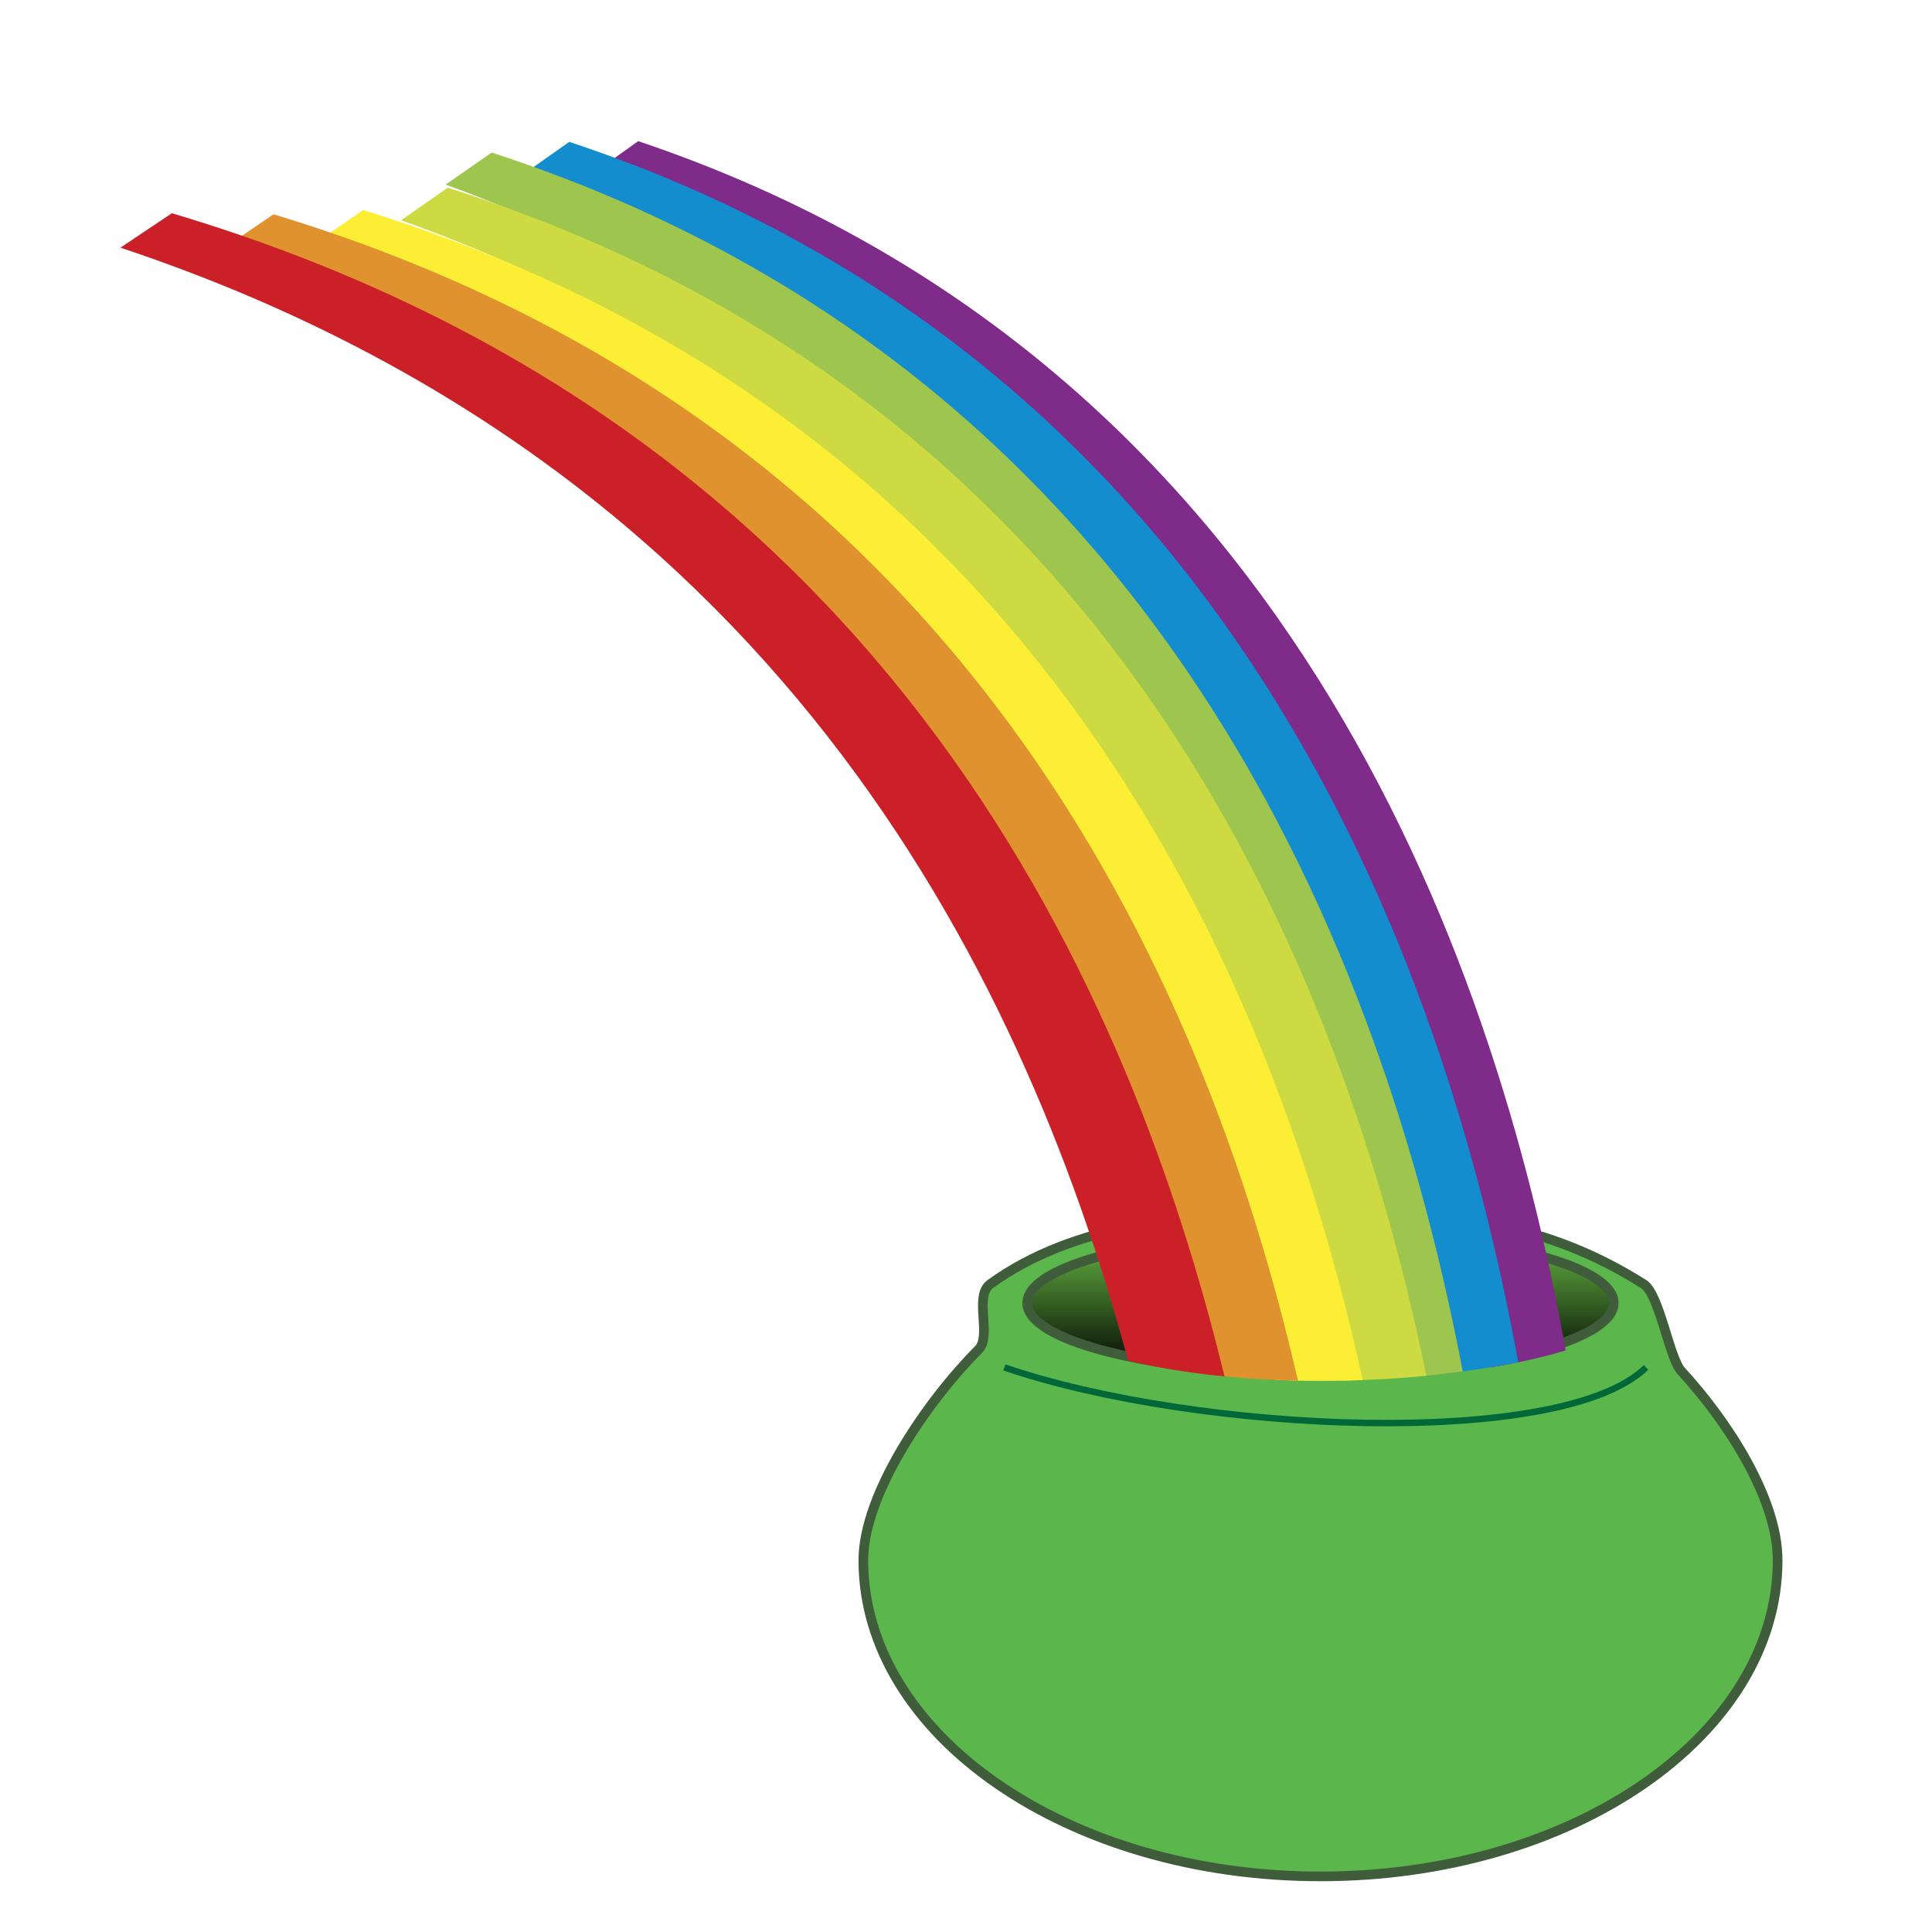 <?xml version="1.0" encoding="utf-8"?>
<!-- Generator: Adobe Illustrator 16.0.0, SVG Export Plug-In . SVG Version: 6.00 Build 0)  -->
<!DOCTYPE svg PUBLIC "-//W3C//DTD SVG 1.1//EN" "http://www.w3.org/Graphics/SVG/1.1/DTD/svg11.dtd">
<svg version="1.1" id="Layer_1" xmlns="http://www.w3.org/2000/svg" xmlns:xlink="http://www.w3.org/1999/xlink" x="0px" y="0px"
	 width="600px" height="600px" viewBox="0 0 600 600" enable-background="new 0 0 600 600" xml:space="preserve">
<path fill="#5BB64B" stroke="#3F5C3B" stroke-width="3" d="M552.059,484.555c0,54.221-63.563,98.175-141.971,98.175
	s-141.971-43.954-141.971-98.175c0-20.664,19.998-49.618,35.766-65.436c4.248-4.261-1.493-16.594,3.65-20.331
	c25.861-18.791,62.079-22.628,102.555-22.628c42.889,0,71.091,4.179,100.364,22.628c4.907,3.093,7.942,22.954,11.68,27.008
	C536.173,441.023,552.059,465.156,552.059,484.555z"/>
<linearGradient id="SVGID_1_" gradientUnits="userSpaceOnUse" x1="410.088" y1="382.652" x2="410.088" y2="426.646">
	<stop  offset="0" style="stop-color:#69BD45"/>
	<stop  offset="1" style="stop-color:#000000"/>
</linearGradient>
<ellipse fill="url(#SVGID_1_)" stroke="#3F5C3B" stroke-width="3" cx="410.088" cy="404.649" rx="91.083" ry="21.996"/>
<path fill="#7E2B8A" d="M462.981,424.658c8.64-1.451,16.522-3.233,23.271-5.277C463.957,295.838,399.31,111.506,198.199,43.834
	l-13.533,9.663C376.655,125.631,440.259,303.13,462.981,424.658z"/>
<path fill="#148DCE" d="M447.408,426.778c8.583-0.967,16.703-2.244,24.08-3.779C448.71,298.336,382.808,112.48,176.79,44.055
	l-13.88,9.789C358.808,126.474,423.927,304.218,447.408,426.778z"/>
<path fill="#9EC54D" d="M454.262,425.927C430.35,300.195,362.457,115.67,152.687,47.372l-14.276,9.957
	c198.664,72.223,265.974,247.562,290.845,370.977C437.913,427.813,446.33,427.005,454.262,425.927z"/>
<path fill="#CEDA41" d="M442.971,427.247C417.19,301.602,347.063,124.189,139.04,58.294l-14.504,10.126
	c196.356,69.581,265.889,237.436,292.747,360.354C426.049,428.585,434.693,428.061,442.971,427.247z"/>
<path fill="#FCEE35" d="M423.207,428.608c-27.733-126.034-100.586-298.715-310.449-363.38L97.812,75.566
	c197.097,68.007,269.444,230.18,298.513,352.995C405.293,428.946,414.34,428.945,423.207,428.608z"/>
<path fill="#DF922D" d="M403.089,428.778C373.816,301.979,298.5,131.177,84.945,66.55L69.523,77.064
	c199.462,67.585,274.465,226.663,305.379,349.778C384.078,427.943,393.573,428.572,403.089,428.778z"/>
<path fill="#CC2029" d="M380.287,427.465C349.238,299.842,271.059,130.999,53.372,66.218L37.399,76.917
	c201.608,67.137,279.752,222.398,312.923,345.639C359.688,424.837,369.822,426.444,380.287,427.465z"/>
<path fill="none" stroke="#006838" stroke-width="2" d="M311.912,424.658c59.677,20.438,173.2,25.548,199.271,0"/>
</svg>
